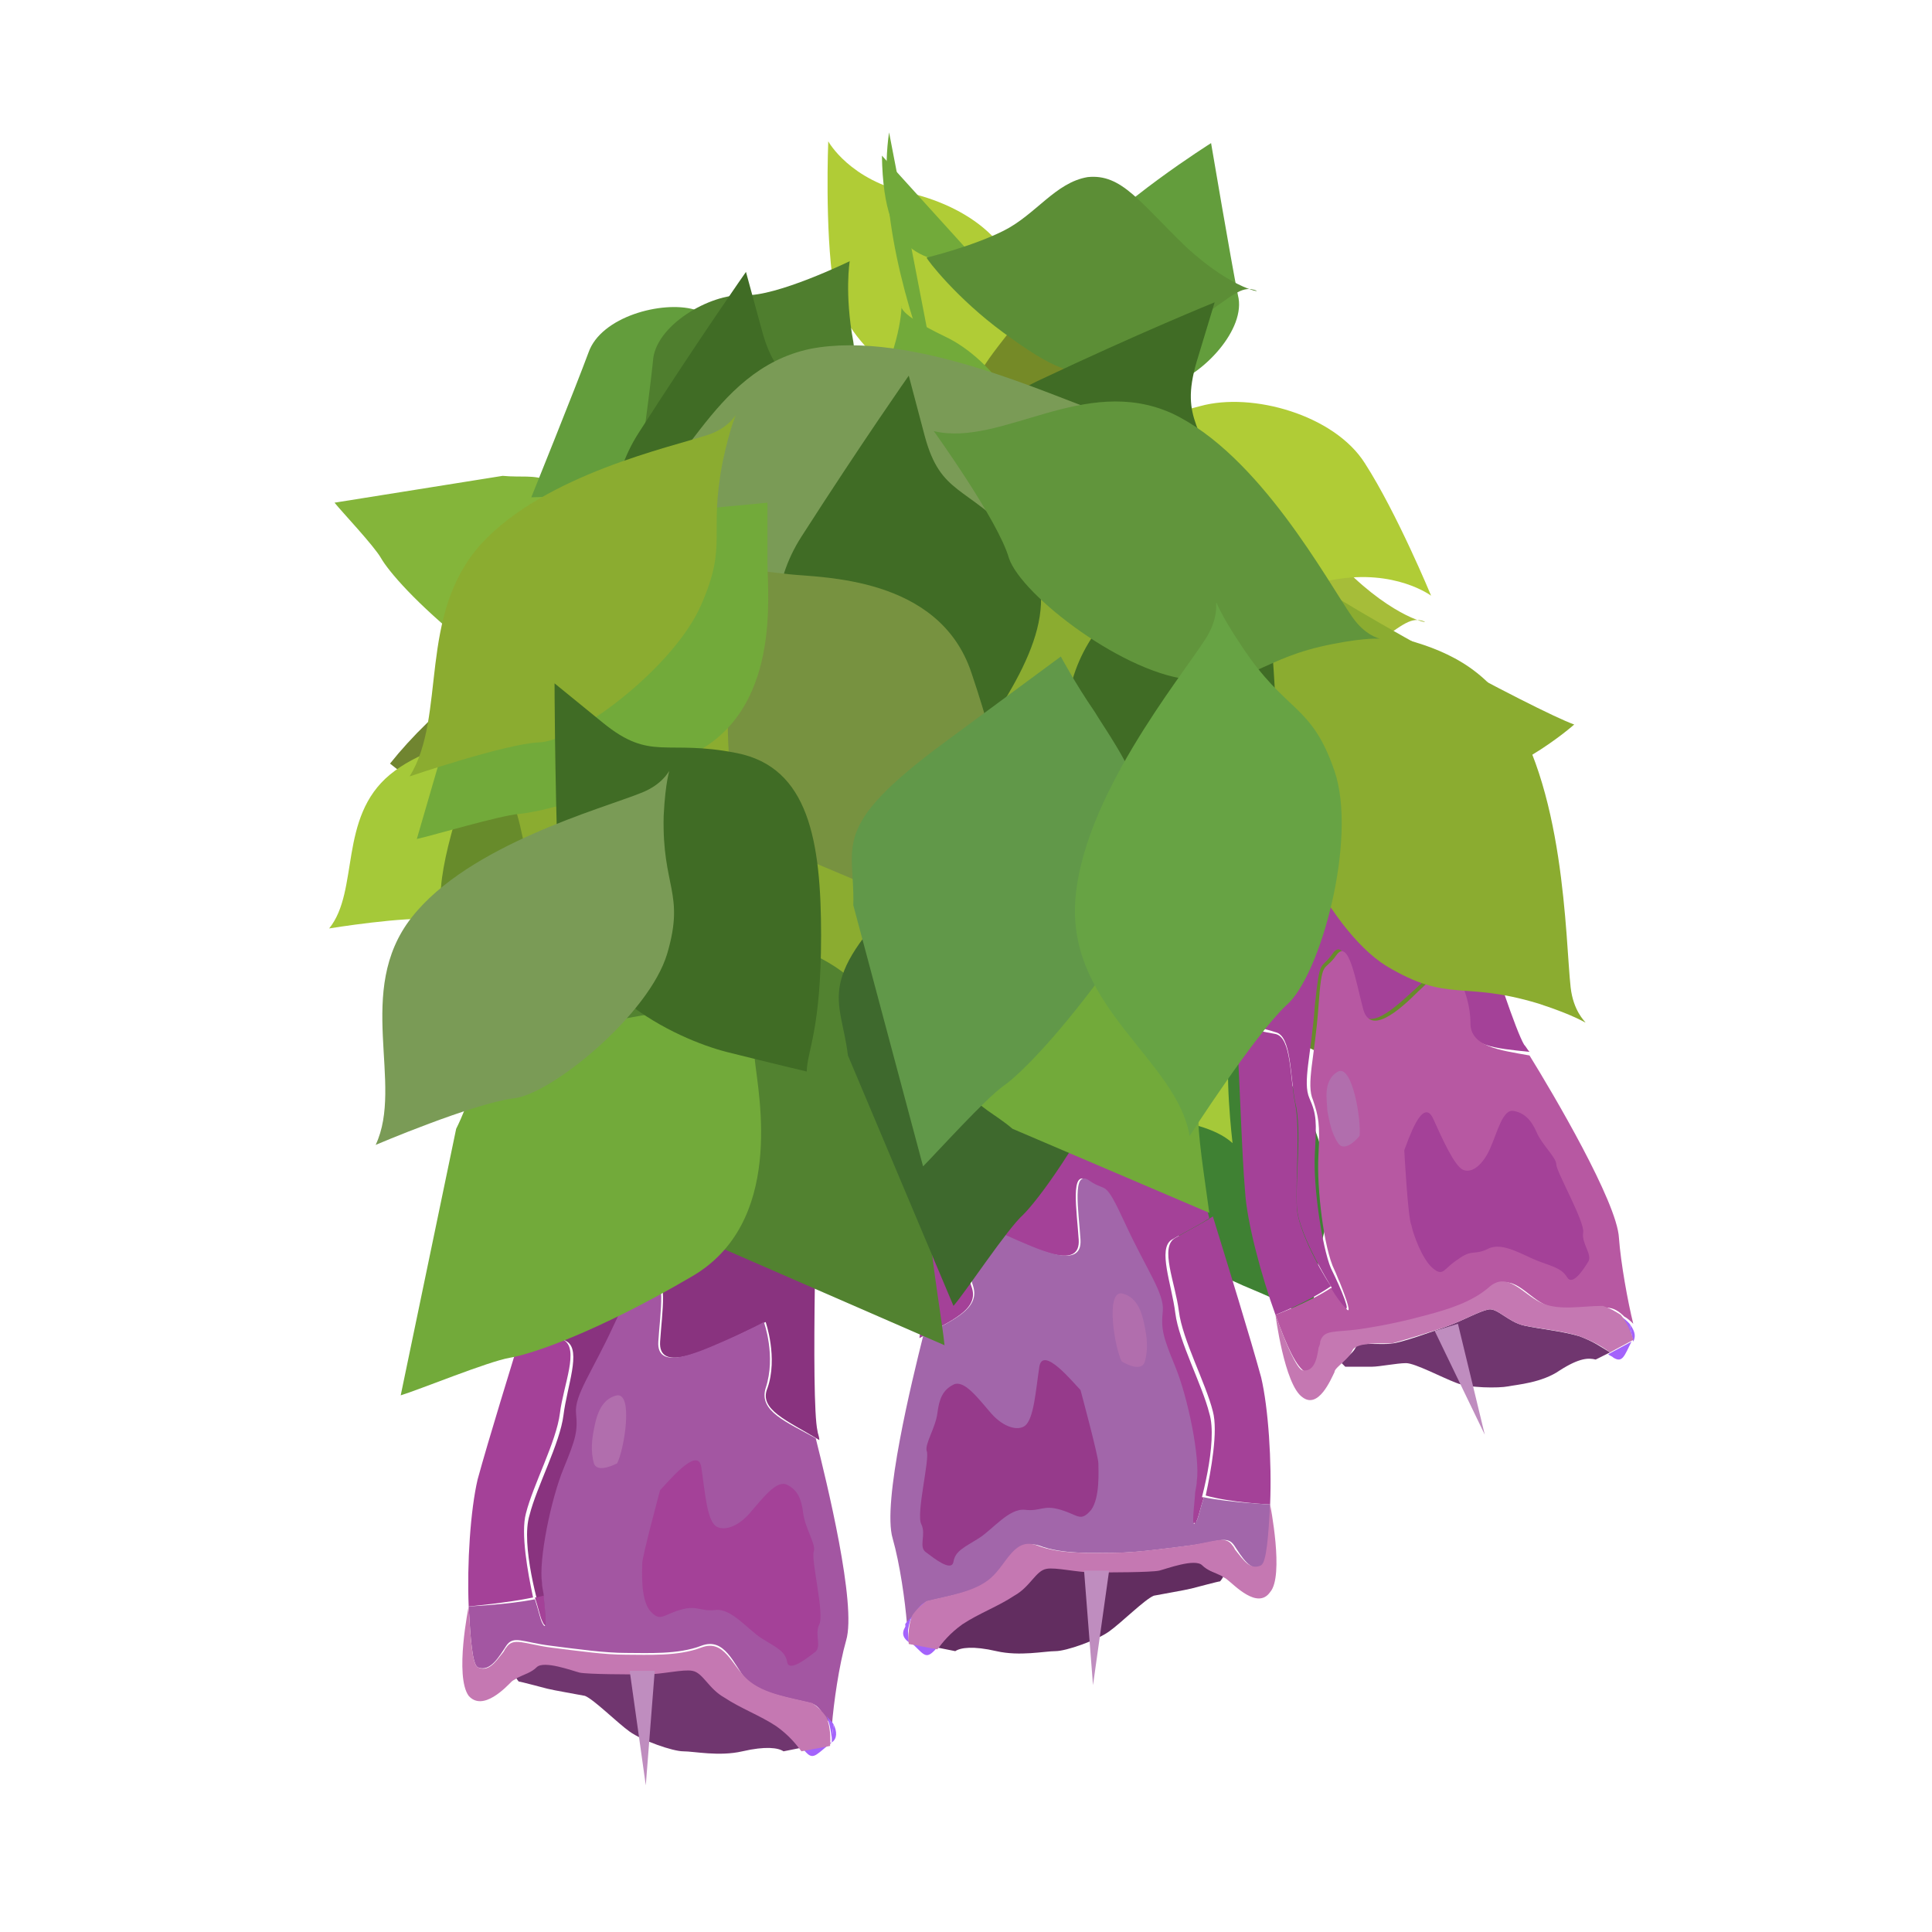 <?xml version="1.0" encoding="utf-8"?>
<!-- Generator: Adobe Illustrator 23.1.1, SVG Export Plug-In . SVG Version: 6.00 Build 0)  -->
<svg version="1.1" xmlns="http://www.w3.org/2000/svg" xmlns:xlink="http://www.w3.org/1999/xlink" x="0px" y="0px"
	 viewBox="0 0 108 108" style="enable-background:new 0 0 108 108;" xml:space="preserve">
<style type="text/css">
	.st0{fill:none;stroke:#708530;stroke-width:1.013;stroke-miterlimit:10;}
	.st1{fill:#72AA3A;}
	.st2{fill:#3F8133;}
	.st3{fill:#678B2B;}
	.st4{fill:#B0CC36;}
	.st5{fill:#639D3C;}
	.st6{fill:#A6BD39;}
	.st7{fill:#84B53A;}
	.st8{fill:#A5C939;}
	.st9{fill:#64791A;}
	.st10{fill:#81842A;}
	.st11{fill:#758A27;}
	.st12{fill:#598A34;}
	.st13{fill:#406C25;}
	.st14{fill:#4F7E2E;}
	.st15{fill:#5C8E36;}
	.st16{fill:#7A9B56;}
	.st17{fill:#8BAC30;}
	.st18{fill:#89337F;}
	.st19{fill:#A463FB;}
	.st20{fill:#A44198;}
	.st21{fill:#A356A2;}
	.st22{fill:#70366F;}
	.st23{fill:#C578B2;}
	.st24{fill:#B16EAD;}
	.st25{fill:#BF8DBF;}
	.st26{fill:#A266AA;}
	.st27{fill:#622D60;}
	.st28{fill:#963A8B;}
	.st29{fill:#B758A2;}
	.st30{fill:#528230;}
	.st31{fill:#3E692D;}
	.st32{fill:#779240;}
	.st33{fill:#619849;}
	.st34{fill:#61953C;}
	.st35{fill:#67A344;}
</style>
<g id="Layer_1">
	<g>
		<path class="st0" d="M59.8,59.5c1.3-2.3,2.7-6.9,3.7-10.1"/>
		<path class="st0" d="M67.6,60c-2.3-2.9-4.7-7.8-4.9-11.8"/>
		<path class="st0" d="M72,54.7c-4.4-0.3-8.3,0-8.7-4.7"/>
		<path class="st0" d="M61.9,40.5c-2-4.8-3.4-10.5-2.8-14.5"/>
		<path class="st0" d="M52.9,38.9c3.1-4.5,6-12.4,6.7-13.9"/>
		<path class="st0" d="M64.5,33.6c-3.3-0.7-5.7-0.3-5.8-6.4"/>
		<path class="st1" d="M52.3,61.1c0.8-2,0-2.9,4.9-4.3l4.9-1.5c0,0,0.2,1,0.5,2.2c0.3,1.2,1.7,5.5-1.4,7.8c-3.1,2.3-5.3,3.3-6,3.5
			c-0.7,0.2-3.1,1.5-3.7,1.7"/>
		<path class="st2" d="M73.3,74.1c-1.7-2.2-6-2-7.6-5.4c-1.6-3.4-0.5-8.9-0.4-10.6c0.1-1.7-1.3-1.7,1.3-0.4c2.6,1.4,3.2,0.6,5.1,2.4
			c1.9,1.8,3.1,6.7,2.5,8.2C73.6,69.9,73.3,74.1,73.3,74.1"/>
		<path class="st3" d="M67.1,54.4c0.7,0.4,1.1,1.3,4.3,3.2c3.2,1.9,5.9,2.9,7.9,0.8c2-2.1,1.4-3,3.7-3.8l2.3-0.8
			c0,0-2.7-1.6-6.6-3.7c-3.9-2.1-7.9,0.8-9.3,2.1C67.9,53.6,67.1,54.4,67.1,54.4"/>
		<path class="st4" d="M65.3,53.5c0,0-0.5-2.4-3.6-4.2c-3-1.7-5.5-5.1-3.7-8.2c1.8-3.2,1.8-5.5,1.8-5.5s-0.3,0.4,2.4,1.7
			c2.8,1.3,5.5,5.2,5,8.3C66.9,48.8,65.3,53.5,65.3,53.5"/>
		<path class="st5" d="M44.8,47.3c0,0,6.1-1.7,8.8-3.6c2.7-1.9,3.9-3.3,3.5-6c-0.5-2.7-0.2-4.5-0.2-4.5s-4.1,2-5.9,1.9
			c-1.9-0.1-5,1.7-5.1,3.7C45.7,40.7,44.8,47.3,44.8,47.3"/>
		<path class="st6" d="M61.2,32.9c0,0.1,1.7,2.3,4.3,4.2c2.6,1.9,4.1,2.7,6,2c1.9-0.8,3.5-1.8,5.1-2.9c1.7-1.2,2.2-1.7,2.9-1.5
			c0.7,0.2-1.1,0.1-3.8-2.4c-2.6-2.5-3.6-4.1-5.5-3.9c-1.8,0.3-2.9,2.1-4.7,3C63.7,32.3,61.2,32.9,61.2,32.9"/>
		<path class="st0" d="M22.2,43c2.3-2.9,6.5-6.4,10.4-7.6"/>
		<path class="st0" d="M28.5,46c-0.8-4.3-2-8,2.5-9.5"/>
		<path class="st0" d="M40,32.8c4.3-3.1,9.5-5.8,13.5-6.2"/>
		<path class="st0" d="M39.3,23.8c5.1,1.9,13.6,2.7,15.4,3"/>
		<path class="st0" d="M47.3,33.6c-0.1-3.4-1.1-5.5,4.9-7.1"/>
		<path class="st7" d="M28.1,26.6c2.1,0.2,2.8-0.7,5.5,3.6l2.7,4.3c0,0-1,0.4-2.1,1c-1.1,0.5-5,3-8,0.6c-3-2.4-4.5-4.2-4.9-4.9
			c-0.4-0.7-2.2-2.6-2.6-3.1"/>
		<path class="st8" d="M18.4,51.9c1.7-2.1,0.5-6.2,3.4-8.6c2.9-2.4,8.6-2.6,10.3-2.9c1.7-0.3,1.4-1.7,0.7,1.1
			c-0.7,2.8,0.2,3.2-1.1,5.5c-1.3,2.3-5.9,4.6-7.4,4.4C22.7,51.2,18.4,51.9,18.4,51.9"/>
		<path class="st3" d="M27.5,41.1c-0.2,0.7-1,1.4-2.1,4.9c-1,3.5-1.4,6.4,1.1,7.7c2.5,1.4,3.3,0.6,4.7,2.6l1.4,2c0,0,0.9-3,2-7.2
			c1.1-4.2-2.7-7.4-4.4-8.4C28.6,41.7,27.5,41.1,27.5,41.1"/>
		<path class="st9" d="M28,39.2c0,0,2.3-1.1,3.2-4.4c0.9-3.3,3.6-6.5,7.2-5.5c3.6,1,5.8,0.4,5.8,0.4s-0.5-0.2-1.1,2.7
			c-0.6,2.9-3.7,6.5-7,6.8C33,39.6,28,39.2,28,39.2"/>
		<path class="st5" d="M29.7,27.8c0,0,6.3-0.1,9.4-1.3c3.1-1.2,4.6-2.3,4.9-5.1c0.3-2.8,1-4.5,1-4.5s-4.4,1-6.2,0.4
			c-1.8-0.5-5.2,0.4-5.9,2.4C32.2,21.6,29.7,27.8,29.7,27.8"/>
		<path class="st6" d="M47.2,30.3c-0.1,0-1.8,2.2-3.1,5.2c-1.2,2.9-1.7,4.6-0.5,6.2c1.2,1.6,2.6,2.9,4.1,4.2
			c1.5,1.3,2.2,1.6,2.2,2.4c0,0.7-0.4-1.1,1.4-4.2c1.8-3.1,3.2-4.5,2.4-6.2c-0.7-1.7-2.8-2.2-4.1-3.8C48.5,32.5,47.2,30.3,47.2,30.3
			"/>
		<path class="st0" d="M53.4,19.4c3.4,4,6.3,9,7,13"/>
		<path class="st0" d="M62.5,18.3c-1.7,5.2-2.1,13.6-2.2,15.3"/>
		<path class="st0" d="M52.9,26.7c3.4-0.3,5.5-1.4,7.5,4.5"/>
		<path class="st4" d="M46.3,7.9c0,0,1.2,2.2,4.6,2.9c3.4,0.8,6.7,3.2,5.9,6.8c-0.8,3.5-0.1,5.8-0.1,5.8s0.2-0.5-2.8-0.9
			c-3-0.4-6.8-3.4-7.3-6.5C46.1,12.8,46.3,7.9,46.3,7.9"/>
		<path class="st5" d="M67.7,8c0,0-5.4,3.4-7.4,6c-2,2.6-2.8,4.3-1.5,6.8c1.3,2.5,1.5,4.3,1.5,4.3s3.3-3.1,5.1-3.6
			c1.8-0.5,4.3-3.1,3.8-5C68.8,14.5,67.7,8,67.7,8"/>
		<path class="st10" d="M56.3,26.4c0-0.1-2.4-1.7-5.4-2.8c-3-1.1-4.7-1.4-6.3-0.2c-1.6,1.3-2.8,2.7-4,4.3c-1.3,1.6-1.6,2.3-2.3,2.3
			c-0.8,0,1-0.4,4.3,1.2c3.2,1.6,4.7,2.9,6.4,2.1c1.7-0.8,2.1-2.8,3.6-4.2C54.1,27.7,56.3,26.4,56.3,26.4"/>
		<path class="st0" d="M67.9,29.3c-4.6,2.7-10,4.8-14.1,4.8"/>
		<path class="st0" d="M67.6,38.3c-4.9-2.4-13.3-4.1-15-4.5"/>
		<path class="st0" d="M60.6,27.7c-0.2,3.3,0.5,5.6-5.7,6.6"/>
		<path class="st4" d="M80,33.3c0,0-2-1.5-5.4-0.9c-3.4,0.6-7.4-0.4-8.1-4c-0.7-3.6-2.3-5.4-2.3-5.4s0,0.5,2.9-0.3
			c2.9-0.8,7.5,0.5,9.2,3.2C78.1,28.7,80,33.3,80,33.3"/>
		<path class="st5" d="M77.1,45c0,0-2.5-5.7-4.9-8.1c-2.3-2.4-3.9-3.4-6.5-2.5c-2.7,0.8-4.5,0.8-4.5,0.8s2.6,3.7,2.8,5.5
			c0.2,1.8,2.4,4.6,4.4,4.5C70.4,45.1,77.1,45,77.1,45"/>
		<path class="st11" d="M60.4,31.1c0.1,0,2.1-2,3.6-4.8c1.5-2.8,2.2-4.4,1.1-6.1c-1-1.7-2.3-3.1-3.7-4.6c-1.4-1.5-2.1-1.9-1.9-2.6
			c0.1-0.7,0.3,1.1-1.9,4c-2.1,2.9-3.6,4.1-3.1,5.9c0.5,1.8,2.5,2.5,3.7,4.2C59.4,28.7,60.4,31.1,60.4,31.1"/>
		<path class="st1" d="M50.4,41c1.3-2.3,2.7-6.9,3.7-10.1"/>
		<path class="st1" d="M58.2,41.5c-2.3-2.9-4.7-7.8-4.9-11.8"/>
		<path class="st1" d="M62.6,36.2c-4.4-0.3-8.3,0-8.7-4.7"/>
		<path class="st1" d="M52.5,21.9c-2-4.8-3.4-10.5-2.8-14.5"/>
		<path class="st1" d="M55.1,15.1c-3.3-0.7-5.7-0.3-5.8-6.4"/>
		<path class="st12" d="M42.9,42.6c0.8-2,0-2.9,4.9-4.3l4.9-1.5c0,0,0.2,1,0.5,2.2c0.3,1.2,1.7,5.5-1.4,7.8c-3.1,2.3-5.3,3.3-6,3.5
			c-0.7,0.2-3.1,1.5-3.7,1.7"/>
		<path class="st1" d="M63.8,55.6c-1.7-2.2-6-2-7.6-5.4c-1.6-3.4-0.5-8.9-0.4-10.6c0.1-1.7-1.3-1.7,1.3-0.4c2.6,1.4,3.2,0.6,5.1,2.4
			c1.9,1.8,3.1,6.7,2.5,8.2C64.1,51.4,63.8,55.6,63.8,55.6"/>
		<path class="st13" d="M57.6,35.9c0.7,0.4,1.1,1.3,4.3,3.2c3.2,1.9,5.9,2.9,7.9,0.8c2-2.1,1.4-3,3.7-3.8l2.3-0.8
			c0,0-2.7-1.6-6.6-3.7c-3.9-2.1-7.9,0.8-9.3,2.1C58.5,35,57.6,35.9,57.6,35.9"/>
		<path class="st1" d="M55.9,35c0,0-0.5-2.4-3.6-4.2c-3-1.7-5.5-5.1-3.7-8.2c1.8-3.2,1.8-5.5,1.8-5.5s-0.3,0.4,2.4,1.7
			c2.8,1.3,5.5,5.2,5,8.3C57.5,30.3,55.9,35,55.9,35"/>
		<path class="st14" d="M35.4,28.7c0,0,6.1-1.7,8.8-3.6c2.7-1.9,3.9-3.3,3.5-6c-0.5-2.7-0.2-4.5-0.2-4.5s-4.1,2-5.9,1.9
			c-1.9-0.1-5,1.7-5.1,3.7C36.3,22.2,35.4,28.7,35.4,28.7"/>
		<path class="st15" d="M51.8,14.4c0,0.1,1.7,2.3,4.3,4.2c2.6,1.9,4.1,2.7,6,2c1.9-0.8,3.5-1.8,5.1-2.9c1.7-1.2,2.2-1.7,2.9-1.5
			c0.7,0.2-1.1,0.1-3.8-2.4c-2.6-2.5-3.6-4.1-5.5-3.9c-1.8,0.3-2.9,2.1-4.7,3C54.3,13.8,51.8,14.4,51.8,14.4"/>
		<path class="st0" d="M52.4,60.4c0.8-2.5,1.4-7.2,1.9-10.6"/>
		<path class="st0" d="M60.2,59.6c-2.8-2.5-6-6.9-6.9-10.8"/>
		<path class="st0" d="M63.6,53.6c-4.4,0.5-8.2,1.4-9.4-3.2"/>
		<path class="st0" d="M51.1,41.3c-2.9-4.4-5.2-9.7-5.3-13.8"/>
		<path class="st0" d="M42,41.3c2.3-4.9,3.7-13.2,4.1-14.9"/>
		<path class="st7" d="M44,52.6c0.4-2.1-0.5-2.8,4.1-5.1l4.6-2.3c0,0,0.4,1,0.8,2.1c0.5,1.1,2.7,5.1,0,7.9c-2.7,2.8-4.6,4.2-5.3,4.5
			c-0.7,0.3-2.7,2-3.3,2.3"/>
		<path class="st8" d="M68.9,63.9c-2-1.8-6.3-0.9-8.5-4c-2.2-3.1-2-8.6-2.2-10.3c-0.2-1.7-1.6-1.5,1.2-0.6c2.8,0.9,3.3,0.1,5.5,1.5
			c2.2,1.4,4.2,6.1,3.9,7.6C68.4,59.7,68.9,63.9,68.9,63.9"/>
		<path class="st3" d="M58.7,54.2c0.7,0.3,1.3,1.1,4.8,2.4c3.5,1.3,6.3,1.9,7.9-0.5c1.6-2.4,0.9-3.2,3-4.4l2.1-1.2
			c0,0-3-1.1-7.2-2.5c-4.2-1.4-7.7,2.1-8.8,3.7C59.3,53.2,58.7,54.2,58.7,54.2"/>
		<path class="st9" d="M56.8,53.6c0,0-1-2.3-4.2-3.5c-3.3-1.2-6.3-4-5-7.5c1.2-3.4,0.8-5.7,0.8-5.7S48,37.4,51,38.2
			c2.9,0.8,6.3,4.2,6.4,7.4C57.5,48.7,56.8,53.6,56.8,53.6"/>
		<path class="st5" d="M35.5,50.9c0,0,5.7-2.7,8.1-5c2.3-2.4,3.3-3.9,2.3-6.5c-0.9-2.6-1-4.4-1-4.4s-3.7,2.7-5.5,2.9
			c-1.9,0.3-4.6,2.5-4.4,4.5C35.2,44.4,35.5,50.9,35.5,50.9"/>
		<path class="st10" d="M45.9,24.8c-0.1,0-1.9,2.2-3.2,5.1c-1.3,2.9-1.8,4.5-0.6,6.2c1.2,1.6,2.5,2.9,4,4.3c1.5,1.4,2.2,1.7,2.2,2.4
			c0,0.7-0.4-1.1,1.5-4.1c1.9-3.1,3.3-4.4,2.6-6.1c-0.7-1.7-2.7-2.3-4-3.9C47.1,27.1,45.9,24.8,45.9,24.8"/>
		<path class="st12" d="M61.3,39.2c-1.9-0.9-2.9-0.2-4-5.2l-1.1-4.9c0,0,1.1-0.1,2.3-0.3c1.2-0.2,5.7-1.3,7.8,1.9
			c2.1,3.2,3,5.4,3.1,6.2c0.2,0.7,1.3,3.1,1.5,3.7"/>
		<path class="st14" d="M46.7,45.6c0,0-1.2-6.1-3-8.9c-1.8-2.8-3.1-4.1-5.8-3.8c-2.8,0.3-4.6-0.2-4.6-0.2s1.7,4.1,1.5,6
			c-0.2,1.8,1.3,5,3.4,5.3C40.1,44.2,46.7,45.6,46.7,45.6"/>
		<path class="st13" d="M53.3,38.3c1-0.4,2.5-0.1,7.3-2.2c4.8-2,8.4-4.2,7.6-8.3c-0.8-4-2.3-4.2-1.3-7.6l1-3.3c0,0-4.2,1.7-9.9,4.4
			c-5.7,2.7-5.8,9.7-5.4,12.5C53,36.6,53.3,38.3,53.3,38.3"/>
		<path class="st13" d="M40.7,41c0.6-0.9,2-1.4,5-5.7c3-4.3,4.8-8.1,2-11.1c-2.8-3-4.2-2.4-5.1-5.7l-0.9-3.3c0,0-2.6,3.7-6,9
			c-3.4,5.3,0.3,11.3,2.1,13.5C39.6,39.8,40.7,41,40.7,41"/>
		<path class="st16" d="M34.3,28.9c3.9-1.7,5.3-8.2,11-9.4c5.7-1.1,13.6,2.7,16.1,3.5c2.5,0.8,3.1-1.3,0.1,2
			c-3.1,3.3-2.2,4.6-5.6,6.7c-3.4,2.2-11.4,2-13.4,0.6C40.6,31,34.3,28.9,34.3,28.9"/>
		<path class="st17" d="M88,40.5c-2-0.7-14-7.1-17-9.6c-3-2.5-5.4-7.3-9-6.1c-3.6,1.2-1.4,4.1-5.2,5.8c-3.8,1.7-10.9,2-10.9,2
			s-6.8-0.4-9.8,3.2c-3,3.7-8.2,6.2-7.2,9.7s1,8.5,1.5,10.4c0.6,1.8,6.9,4.2,8,4.5s7.2,0.1,7.2,0.1s4.4-0.6,9.1-4.5
			s14.1-7.2,14.1-7.2s6-7.6,7.6-6.7c1.6,0.9-0.2,2.1,3.8,2C84.2,43.9,88,40.5,88,40.5z"/>
		<path class="st13" d="M49.8,46.9c0.6-0.9,2-1.4,5-5.7c3-4.3,4.8-8.1,2-11.1c-2.8-3-4.2-2.4-5.1-5.7L50.8,21c0,0-2.6,3.7-6,9
			c-3.4,5.3,0.3,11.3,2.1,13.5C48.6,45.6,49.8,46.9,49.8,46.9"/>
		<path class="st13" d="M66,52.6c0.6-0.9,2-1.4,5-5.7c3-4.3,4.8-8.1,2-11.1c-2.8-3-4.2-2.4-5.1-5.7L67,26.7c0,0-2.6,3.7-6,9
			c-3.4,5.3,0.3,11.3,2.1,13.5C64.8,51.4,66,52.6,66,52.6"/>
		<path class="st18" d="M42.9,77.6c0.6-1.7-0.1-3.7-0.1-3.7S42,74.3,40.5,75c-1.6,0.7-3.7,1.6-3.6,0c0.1-1.6,0.5-4-0.5-3.3
			c-1,0.7-0.8-0.2-2,2.4c-1.2,2.6-2.2,3.9-2.1,4.9c0.1,1,0,1.4-0.7,3.1c-0.7,1.7-1.4,5.1-1.2,6.4c0.2,1.3,0.3,3,0,2.2
			c-0.3-0.8-1.3-4.4-0.8-6c0.4-1.6,1.7-4,1.9-5.6c0.2-1.6,1-3.6,0.2-4.1c-0.5-0.3-1.5-0.8-2.1-1.2c0.2-0.8,0.4-1.5,0.5-1.9
			c0.4-1.7,3.1-7,3.5-7.8c0.3-0.9,1.7-2.5,2.7-2.9c1-0.3,2.6-0.6,3.5-0.5c0.9,0.1,1.9,0.6,2.7,0.9c0.8,0.3,3.2,3.1,3.2,3.1
			c0,0.3-0.4,13.6,0,15.3c0,0.1,0.1,0.3,0.1,0.5C44,79.4,42.4,78.8,42.9,77.6z"/>
		<path class="st19" d="M46.2,95.9c-0.3-0.3-0.6-0.6-0.8-0.8C45.8,95.2,46.1,95.5,46.2,95.9z"/>
		<path class="st20" d="M26.2,89.8c-0.1-2.4,0.1-5.4,0.5-7.1c0.6-2.2,1.9-6.4,2.7-9c0.6,0.4,1.6,0.9,2.1,1.2c0.9,0.5,0,2.5-0.2,4.1
			c-0.2,1.6-1.5,4-1.9,5.6c-0.3,1.1,0.1,3.3,0.4,4.7C28.4,89.6,26.2,89.8,26.2,89.8L26.2,89.8z"/>
		<path class="st19" d="M46.5,97.4c0,0,0-0.4,0.1-1C46.8,96.8,46.8,97.2,46.5,97.4z"/>
		<path class="st20" d="M30.3,90.6c-0.1-0.2-0.2-0.7-0.4-1.3c0.2,0,0.4-0.1,0.5-0.1C30.5,90.3,30.6,91.3,30.3,90.6z"/>
		<path class="st21" d="M26.2,89.8c0,0,2.2-0.1,3.7-0.4c0.2,0.6,0.3,1.1,0.4,1.3c0.3,0.6,0.2-0.3,0.1-1.4c0-0.3-0.1-0.5-0.1-0.8
			c-0.2-1.3,0.5-4.7,1.2-6.4c0.7-1.7,0.8-2.1,0.7-3.1c-0.1-1,0.9-2.3,2.1-4.9c1.2-2.6,1-1.7,2-2.4c1-0.7,0.6,1.7,0.5,3.3
			c-0.1,1.6,2,0.7,3.6,0c1.6-0.7,2.3-1.1,2.3-1.1s0.7,1.9,0.1,3.7c-0.4,1.3,1.2,1.9,2.8,2.8c0.6,2.4,2.3,9.3,1.7,11.3
			c-0.4,1.4-0.7,3.5-0.8,4.8c-0.1-0.2-0.2-0.3-0.4-0.5c-0.2-0.4-0.4-0.7-0.8-0.8c-1.2-0.3-2.7-0.5-3.6-1.3C41,93,40.5,91.5,39.2,92
			c-1.3,0.5-3,0.4-4.2,0.4c-1.2,0-2.6-0.2-4.2-0.4c-1.6-0.2-2.1-0.6-2.5,0c-0.4,0.6-0.9,1.5-1.6,1.2C26.4,93,26.3,91.6,26.2,89.8
			L26.2,89.8z"/>
		<path class="st19" d="M46.2,95.9c0.1,0.2,0.3,0.3,0.4,0.5c-0.1,0.6-0.1,1-0.1,1S46.5,96.6,46.2,95.9z"/>
		<path class="st19" d="M45.1,98c-0.1-0.1-0.2-0.2-0.2-0.3l1.6-0.3C45.7,98,45.5,98.4,45.1,98z"/>
		<path class="st22" d="M32.4,93.3c0.4,0.1,2.7,0.1,3.7,0.1s2.1-0.3,2.6-0.2c0.5,0.1,0.9,1,1.8,1.5c0.9,0.5,2.1,1,2.9,1.6
			c0.7,0.5,1.1,1,1.4,1.4l-1,0.2c-0.3-0.2-1-0.3-2.3,0s-2.7,0-3.3,0c-0.6,0-2.3-0.6-3-1.1c-0.7-0.5-2-1.8-2.5-2
			c-0.5-0.1-1.7-0.3-2.1-0.4c-0.4-0.1-1.5-0.4-1.6-0.4c0,0-0.1-0.1-0.2-0.3c0.3-0.2,0.8-0.2,1.1-0.6C30.4,92.6,32,93.2,32.4,93.3z"
			/>
		<path class="st23" d="M26.2,89.8c0.1,1.8,0.2,3.2,0.5,3.4c0.6,0.3,1-0.3,1.4-0.8c0.1-0.1,0.1-0.2,0.2-0.3c0.4-0.6,1-0.2,2.5,0
			c1.6,0.2,3,0.4,4.2,0.4c1.2,0,2.9,0.1,4.2-0.4c1.3-0.5,1.7,1,2.6,1.8c0.9,0.8,2.4,1,3.6,1.3c0.3,0.2,0.6,0.5,0.8,0.8
			c0.3,0.7,0.2,1.6,0.2,1.6l-1.6,0.3c-0.3-0.4-0.7-0.9-1.4-1.4c-0.9-0.6-2-1-2.9-1.6c-0.9-0.5-1.2-1.4-1.8-1.5
			c-0.5-0.1-1.7,0.2-2.6,0.2s-3.2,0-3.7-0.1c-0.4-0.1-2-0.7-2.4-0.3c-0.3,0.3-0.7,0.4-1.1,0.6c-0.1,0.1-0.2,0.1-0.3,0.2
			c-0.3,0.3-1.6,1.7-2.4,0.8C25.4,93.7,26.2,89.8,26.2,89.8z"/>
		<path class="st24" d="M34.5,81.8c0.4-0.8,0.9-3.9,0-3.8c-1,0.2-1.2,1.4-1.3,1.9s-0.2,1.2,0,1.9C33.4,82.4,34.5,81.8,34.5,81.8z"/>
		<path class="st20" d="M36.9,83.3c0.4-0.4,2.1-2.5,2.3-1.3c0.2,1.3,0.3,2.9,0.8,3.3c0.4,0.3,1.2,0.1,1.9-0.7
			c0.7-0.8,1.5-1.9,2.1-1.6s0.8,0.8,0.9,1.6c0.1,0.8,0.7,1.7,0.6,2.1c-0.2,0.4,0.6,3.5,0.3,4.1c-0.3,0.6,0.2,1.3-0.3,1.6
			c-0.4,0.3-1.4,1.1-1.5,0.5s-0.6-0.8-1.4-1.3c-0.8-0.5-1.7-1.7-2.6-1.6c-0.9,0.1-1-0.3-2,0c-1,0.3-1.1,0.7-1.7,0
			c-0.5-0.7-0.4-2.2-0.4-2.6S36.9,83.3,36.9,83.3z"/>
		<polygon class="st25" points="36.6,93.4 36.1,99.8 35.2,93.4 		"/>
		<path class="st20" d="M54.3,71.9c-0.6-1.7,0.1-3.7,0.1-3.7s0.8,0.4,2.3,1.1c1.6,0.7,3.7,1.6,3.6,0c-0.1-1.6-0.5-4,0.5-3.3
			c1,0.7,0.8-0.2,2,2.4c1.2,2.6,2.2,3.9,2.1,4.9c-0.1,1,0,1.4,0.7,3.1c0.7,1.7,1.4,5.1,1.2,6.4c-0.2,1.3-0.3,3,0,2.2
			c0.3-0.8,1.3-4.4,0.8-6c-0.4-1.6-1.7-4-1.9-5.6c-0.2-1.6-1-3.6-0.2-4.1c0.5-0.3,1.5-0.8,2.1-1.2c-0.2-0.8-0.4-1.5-0.5-1.9
			c-0.4-1.7-3.1-7-3.5-7.8c-0.3-0.9-1.7-2.5-2.7-2.9c-1-0.3-2.6-0.6-3.5-0.5c-0.9,0.1-1.9,0.6-2.7,0.9c-0.8,0.3-3.2,3.1-3.2,3.1
			c0,0.3,0.4,13.6,0,15.3c0,0.1-0.1,0.3-0.1,0.5C53.2,73.8,54.8,73.2,54.3,71.9z"/>
		<path class="st19" d="M51,90.3c0.3-0.3,0.6-0.6,0.8-0.8C51.4,89.6,51.2,89.9,51,90.3z"/>
		<path class="st20" d="M71,84.1c0.1-2.4-0.1-5.4-0.5-7.1c-0.6-2.2-1.9-6.4-2.7-9c-0.6,0.4-1.6,0.9-2.1,1.2c-0.9,0.5,0,2.5,0.2,4.1
			c0.2,1.6,1.5,4,1.9,5.6c0.3,1.1-0.1,3.3-0.4,4.7C68.8,84,71,84.1,71,84.1L71,84.1z"/>
		<path class="st19" d="M50.8,91.8c0,0,0-0.4-0.1-1C50.4,91.2,50.4,91.5,50.8,91.8z"/>
		<path class="st20" d="M66.9,85c0.1-0.2,0.2-0.7,0.4-1.3c-0.2,0-0.4-0.1-0.5-0.1C66.7,84.7,66.7,85.6,66.9,85z"/>
		<path class="st26" d="M71,84.1c0,0-2.2-0.1-3.7-0.4c-0.2,0.6-0.3,1.1-0.4,1.3c-0.3,0.6-0.2-0.3-0.1-1.4c0-0.3,0.1-0.5,0.1-0.8
			c0.2-1.3-0.5-4.7-1.2-6.4c-0.7-1.7-0.8-2.1-0.7-3.1c0.1-1-0.9-2.3-2.1-4.9c-1.2-2.6-1-1.7-2-2.4c-1-0.7-0.6,1.7-0.5,3.3
			c0.1,1.6-2,0.7-3.6,0c-1.6-0.7-2.3-1.1-2.3-1.1s-0.7,1.9-0.1,3.7c0.4,1.3-1.2,1.9-2.8,2.8c-0.6,2.4-2.3,9.3-1.7,11.3
			c0.4,1.4,0.7,3.5,0.8,4.8c0.1-0.2,0.2-0.3,0.4-0.5c0.2-0.4,0.4-0.7,0.8-0.8c1.2-0.3,2.7-0.5,3.6-1.3c0.9-0.8,1.3-2.2,2.6-1.8
			c1.3,0.5,3,0.4,4.2,0.4c1.2,0,2.6-0.2,4.2-0.4c1.6-0.2,2.1-0.6,2.5,0s0.9,1.5,1.6,1.2C70.8,87.4,71,85.9,71,84.1L71,84.1z"/>
		<path class="st19" d="M51,90.3c-0.1,0.2-0.3,0.3-0.4,0.5c0.1,0.6,0.1,1,0.1,1S50.7,90.9,51,90.3z"/>
		<path class="st19" d="M52.2,92.3c0.1-0.1,0.2-0.2,0.2-0.3l-1.6-0.3C51.6,92.4,51.7,92.8,52.2,92.3z"/>
		<path class="st27" d="M64.8,87.7c-0.4,0.1-2.7,0.1-3.7,0.1s-2.1-0.3-2.6-0.2c-0.5,0.1-0.9,1-1.8,1.5c-0.9,0.5-2.1,1-2.9,1.6
			c-0.7,0.5-1.1,1-1.4,1.4l1,0.2c0.3-0.2,1-0.3,2.3,0s2.7,0,3.3,0c0.6,0,2.3-0.6,3-1.1c0.7-0.5,2-1.8,2.5-2c0.5-0.1,1.7-0.3,2.1-0.4
			c0.4-0.1,1.5-0.4,1.6-0.4c0,0,0.1-0.1,0.2-0.3c-0.3-0.2-0.8-0.2-1.1-0.6C66.8,87,65.2,87.6,64.8,87.7z"/>
		<path class="st23" d="M71,84.1c-0.1,1.8-0.2,3.2-0.5,3.4c-0.6,0.3-1-0.3-1.4-0.8c-0.1-0.1-0.1-0.2-0.2-0.3c-0.4-0.6-1-0.2-2.5,0
			c-1.6,0.2-3,0.4-4.2,0.4c-1.2,0-2.9,0.1-4.2-0.4c-1.3-0.5-1.7,1-2.6,1.8c-0.9,0.8-2.4,1-3.6,1.3c-0.3,0.2-0.6,0.5-0.8,0.8
			c-0.3,0.7-0.2,1.6-0.2,1.6l1.6,0.3c0.3-0.4,0.7-0.9,1.4-1.4c0.9-0.6,2-1,2.9-1.6c0.9-0.5,1.2-1.4,1.8-1.5c0.5-0.1,1.7,0.2,2.6,0.2
			s3.2,0,3.7-0.1c0.4-0.1,2-0.7,2.4-0.3c0.3,0.3,0.7,0.4,1.1,0.6c0.1,0.1,0.2,0.1,0.3,0.2C69,88.6,70.3,90,71,89
			C71.8,88.1,71,84.1,71,84.1z"/>
		<path class="st24" d="M62.7,76.1c-0.4-0.8-0.9-3.9,0-3.8c1,0.2,1.2,1.4,1.3,1.9c0.1,0.5,0.2,1.2,0,1.9
			C63.8,76.8,62.7,76.1,62.7,76.1z"/>
		<path class="st28" d="M60.4,77.7c-0.4-0.4-2.1-2.5-2.3-1.3c-0.2,1.3-0.3,2.9-0.8,3.3c-0.4,0.3-1.2,0.1-1.9-0.7s-1.5-1.9-2.1-1.6
			c-0.6,0.3-0.8,0.8-0.9,1.6s-0.7,1.7-0.6,2.1c0.2,0.4-0.6,3.5-0.3,4.1c0.3,0.6-0.2,1.3,0.3,1.6c0.4,0.3,1.4,1.1,1.5,0.5
			s0.6-0.8,1.4-1.3c0.8-0.5,1.7-1.7,2.6-1.6c0.9,0.1,1-0.3,2,0c1,0.3,1.1,0.7,1.7,0c0.5-0.7,0.4-2.2,0.4-2.6S60.4,77.7,60.4,77.7z"
			/>
		<polygon class="st25" points="60.6,87.8 61.1,94.2 62,87.8 		"/>
		<path class="st20" d="M82,57.1c0-1.8-1.2-3.5-1.2-3.5s-0.5,0.6-1.7,1.7c-1.2,1.1-2.7,2.5-3.1,1c-0.4-1.5-0.8-4-1.5-3
			c-0.7,1-0.7,0.1-1,2.9c-0.2,2.8-0.7,4.3-0.3,5.2c0.4,0.9,0.4,1.3,0.3,3.1c-0.1,1.8,0.4,5.2,0.9,6.4c0.6,1.2,1.2,2.7,0.7,2.1
			c-0.5-0.7-2.5-3.9-2.6-5.5c-0.1-1.6,0.3-4.3-0.1-5.9c-0.3-1.5-0.2-3.7-1.1-3.9c-0.6-0.2-1.5-0.4-2.2-0.5c0-0.8-0.1-1.5-0.1-1.9
			c-0.1-1.7,0.6-7.5,0.6-8.5c0-0.9,0.7-2.9,1.5-3.5c0.8-0.6,2.1-1.3,2.9-1.5c0.8-0.2,1.9,0,2.6,0.1c0.8,0,3.8,2,3.8,2
			c0.1,0.3,3.9,13,4.8,14.5c0.1,0.1,0.2,0.3,0.3,0.4C83.6,58.6,82,58.5,82,57.1z"/>
		<path class="st19" d="M90.6,73.6c-0.3-0.2-0.7-0.4-1-0.5C90,73.1,90.3,73.3,90.6,73.6z"/>
		<path class="st20" d="M71.3,73.5c-0.8-2.2-1.6-5.2-1.7-6.9c-0.2-2.3-0.3-6.6-0.5-9.3c0.7,0.2,1.6,0.4,2.2,0.5
			c0.9,0.2,0.8,2.4,1.1,3.9c0.3,1.5,0,4.2,0.1,5.9c0.1,1.1,1.1,3.1,1.9,4.3C73.1,72.8,71.3,73.5,71.3,73.5L71.3,73.5z"/>
		<path class="st19" d="M91.3,75c0,0-0.1-0.4-0.2-1C91.3,74.3,91.5,74.6,91.3,75z"/>
		<path class="st20" d="M75.1,73.2c-0.2-0.2-0.4-0.6-0.8-1.1c0.1-0.1,0.3-0.2,0.4-0.3C75.2,72.8,75.5,73.7,75.1,73.2z"/>
		<path class="st29" d="M71.3,73.5c0,0,1.9-0.7,3.1-1.5c0.3,0.5,0.6,0.9,0.8,1.1c0.4,0.5,0.1-0.4-0.3-1.4c-0.1-0.2-0.2-0.5-0.3-0.7
			c-0.6-1.2-1-4.6-0.9-6.4c0.1-1.8,0-2.2-0.3-3.1c-0.4-0.9,0.1-2.4,0.3-5.2c0.2-2.8,0.3-1.9,1-2.9c0.7-1,1.1,1.5,1.5,3
			c0.4,1.5,2,0.1,3.1-1c1.2-1.1,1.7-1.7,1.7-1.7s1.2,1.6,1.2,3.5c0,1.3,1.6,1.5,3.3,1.8c1.3,2.1,4.9,8.2,5,10.2
			c0.1,1.4,0.5,3.6,0.8,4.8c-0.1-0.1-0.3-0.3-0.5-0.4c-0.3-0.3-0.6-0.5-1-0.5c-1.2,0-2.5,0.3-3.5-0.2c-1-0.5-1.8-1.8-2.8-0.9
			c-1,0.8-2.5,1.2-3.5,1.6c-1.1,0.3-2.3,0.6-3.8,0.8c-1.4,0.2-2,0-2.2,0.7s-0.3,1.7-1,1.6C72.5,76.5,71.9,75.2,71.3,73.5L71.3,73.5z
			"/>
		<path class="st19" d="M90.6,73.6c0.2,0.1,0.3,0.2,0.5,0.4c0.1,0.6,0.2,1,0.2,1S91.1,74.2,90.6,73.6z"/>
		<path class="st19" d="M90.2,75.9c-0.1-0.1-0.2-0.1-0.3-0.2l1.3-0.7C90.8,75.8,90.7,76.2,90.2,75.9z"/>
		<path class="st22" d="M77.8,75.1c0.4,0,2.4-0.7,3.2-1s1.7-0.8,2.2-0.9c0.5-0.1,1.1,0.7,2,0.9c0.9,0.2,2.1,0.3,3.1,0.6
			c0.8,0.3,1.2,0.6,1.7,0.9l-0.8,0.4c-0.4-0.1-0.9-0.1-2,0.6c-1,0.7-2.4,0.8-2.9,0.9s-2.2,0.1-2.9-0.2c-0.8-0.3-2.3-1.1-2.8-1.1
			c-0.5,0-1.5,0.2-1.9,0.2c-0.4,0-1.5,0-1.5,0c0,0-0.1-0.1-0.2-0.2c0.2-0.3,0.6-0.5,0.8-0.9C75.8,75,77.4,75.2,77.8,75.1z"/>
		<path class="st23" d="M71.3,73.5c0.6,1.7,1.2,3,1.5,3.1c0.6,0.1,0.8-0.5,0.9-1.2c0-0.1,0.1-0.2,0.1-0.4c0.2-0.7,0.8-0.5,2.2-0.7
			c1.4-0.2,2.7-0.5,3.8-0.8c1.1-0.3,2.5-0.7,3.5-1.6c1-0.8,1.8,0.4,2.8,0.9c1,0.5,2.3,0.2,3.5,0.2c0.3,0.1,0.7,0.3,1,0.5
			c0.5,0.6,0.7,1.4,0.7,1.4l-1.3,0.7c-0.4-0.3-0.9-0.6-1.7-0.9c-0.9-0.3-2.1-0.4-3.1-0.6c-0.9-0.2-1.5-1-2-0.9
			c-0.5,0.1-1.4,0.6-2.2,0.9s-2.8,0.9-3.2,1c-0.4,0-2-0.1-2.2,0.4c-0.2,0.4-0.5,0.6-0.8,0.9c-0.1,0.1-0.2,0.2-0.2,0.3
			c-0.2,0.4-0.9,2.1-1.8,1.4C71.8,77.4,71.3,73.5,71.3,73.5z"/>
		<path class="st24" d="M76,63.5c0.1-0.9-0.4-4-1.2-3.6c-0.9,0.5-0.6,1.7-0.6,2.2c0.1,0.5,0.2,1.2,0.6,1.8
			C75.2,64.5,76,63.5,76,63.5z"/>
		<path class="st20" d="M78.5,64.3c0.2-0.5,1-3,1.6-1.8c0.5,1.1,1.2,2.7,1.7,2.9c0.5,0.2,1.1-0.3,1.5-1.2c0.4-0.9,0.7-2.2,1.3-2.1
			s1,0.5,1.3,1.2c0.3,0.7,1.1,1.4,1.1,1.8s1.6,3.2,1.5,3.8c-0.1,0.6,0.5,1.2,0.3,1.6c-0.3,0.5-0.9,1.4-1.2,0.9s-0.8-0.6-1.6-0.9
			s-2-1.1-2.8-0.7s-0.9,0-1.7,0.6c-0.8,0.5-0.8,1-1.4,0.5s-1.1-1.9-1.2-2.4C78.7,68.1,78.5,64.3,78.5,64.3z"/>
		<polygon class="st25" points="81.5,74 83,80.2 80.2,74.4 		"/>
		<path class="st30" d="M38.8,69.1c-2.6-2.1-4.3-1.5-4.1-9.6l0.3-8.1c0,0,1.7,0.2,3.6,0.5s9.2,0.2,11.1,6.1
			c1.9,5.9,2.3,9.6,2.3,10.8c0,1.2,0.7,5.3,0.8,6.4"/>
		<path class="st31" d="M47.4,59c-0.4-3.3-2-4.1,3.7-9.7l5.8-5.6c0,0,1,1.3,2.3,2.8C60.4,48,65.7,53,63,58.6c-2.7,5.5-5,8.5-5.8,9.3
			c-0.9,0.8-3.2,4.3-3.9,5.1"/>
		<path class="st1" d="M56.6,63.1c-2-1.7-3.4-1.2-3.2-7.6l0.2-6.4c0,0,1.3,0.2,2.8,0.4s7.3,0.2,8.8,4.8c1.5,4.6,1.8,7.5,1.8,8.5
			c0,1,0.5,4.2,0.6,5"/>
		<path class="st32" d="M44.5,47.8c-2.4-1.9-4-1.4-3.8-8.7l0.1-7.4c0,0,1.5,0.2,3.3,0.4c1.8,0.2,8.4,0.1,10.2,5.5
			c1.8,5.3,2.2,8.7,2.2,9.8c0,1.1,0.7,4.9,0.8,5.8"/>
		<path class="st1" d="M27.2,33.5c1.7-2.6,0.9-4.1,8.3-4.7l7.4-0.7c0,0,0,1.5,0,3.3c0,1.8,0.8,8.4-4.3,10.8
			c-5.1,2.4-8.4,3.2-9.6,3.3c-1.1,0.1-4.8,1.2-5.7,1.4"/>
		<path class="st1" d="M25.5,63.1c1.5-3,0.6-4.5,8.5-6l7.9-1.4c0,0,0.1,1.7,0.3,3.6c0.2,1.9,1.7,9.1-3.6,12.1
			c-5.3,3.1-8.9,4.3-10.1,4.5c-1.2,0.2-5.1,1.8-6.1,2.1"/>
		<path class="st33" d="M47.7,50.6c0.1-3.4-1.4-4.3,5.1-9.1l6.5-4.8c0,0,0.8,1.5,1.9,3.1c1,1.7,5.5,7.4,2,12.5
			c-3.5,5.1-6.1,7.7-7.1,8.4c-1,0.7-3.8,3.8-4.5,4.5"/>
		<path class="st17" d="M70.8,33.2C74,36,80.5,34.4,84,39.1c3.5,4.7,3.5,13.4,3.8,16.1c0.3,2.6,2.5,2.3-1.8,0.9
			c-4.3-1.3-5,0-8.5-2.1c-3.4-2.1-6.7-9.4-6.3-11.8C71.6,39.8,70.8,33.2,70.8,33.2"/>
		<path class="st17" d="M22.9,43.4c2.1-3.4,0.4-9,4-13c3.6-3.9,10.6-5.4,12.7-6.1c2.1-0.7,1.7-2.7,0.8,1.5c-0.8,4.1,0.3,4.6-1.2,8
			c-1.5,3.5-7.1,7.7-9.1,7.7C28.2,41.6,22.9,43.4,22.9,43.4"/>
		<path class="st34" d="M52.2,24.1c3.8,0.9,8.4-3.2,13.3-1c4.9,2.3,8.7,9.4,10.1,11.4c1.4,2,3,0.7-1.1,1.5c-4.1,0.8-4.1,2.2-7.8,2
			c-3.7-0.2-9.6-4.7-10.3-6.8C55.8,29.1,52.2,24.1,52.2,24.1"/>
		<path class="st35" d="M66.5,63.5c-0.7-4.2-6.7-7.1-6.4-13c0.3-5.8,5.9-12.6,7.3-14.8c1.4-2.2-0.5-3.3,2,0.4c2.5,3.8,3.9,3.2,5.2,7
			c1.3,3.8-0.8,11.5-2.7,13.1C70.1,57.9,66.5,63.5,66.5,63.5"/>
		<path class="st13" d="M45.1,59.9c0-1.1,0.8-2.3,0.8-7.6c0-5.3-0.7-9.4-4.7-10.2c-4-0.8-4.8,0.5-7.5-1.7l-2.7-2.2
			c0,0,0,4.5,0.2,10.8c0.3,6.3,6.7,9.1,9.4,9.8C43.4,59.5,45.1,59.9,45.1,59.9"/>
		<path class="st16" d="M21,64c1.6-3.4-1.2-8.6,2-12.7c3.2-4.1,10.7-6.1,12.9-7c2.2-0.9,1.4-2.7,1.2,1.3c-0.1,4,1.2,4.3,0.2,7.7
			c-1,3.4-6.5,7.9-8.6,8.1C26.4,61.7,21,64,21,64"/>
	</g>
</g>
<g id="Layer_2">
</g>
</svg>
